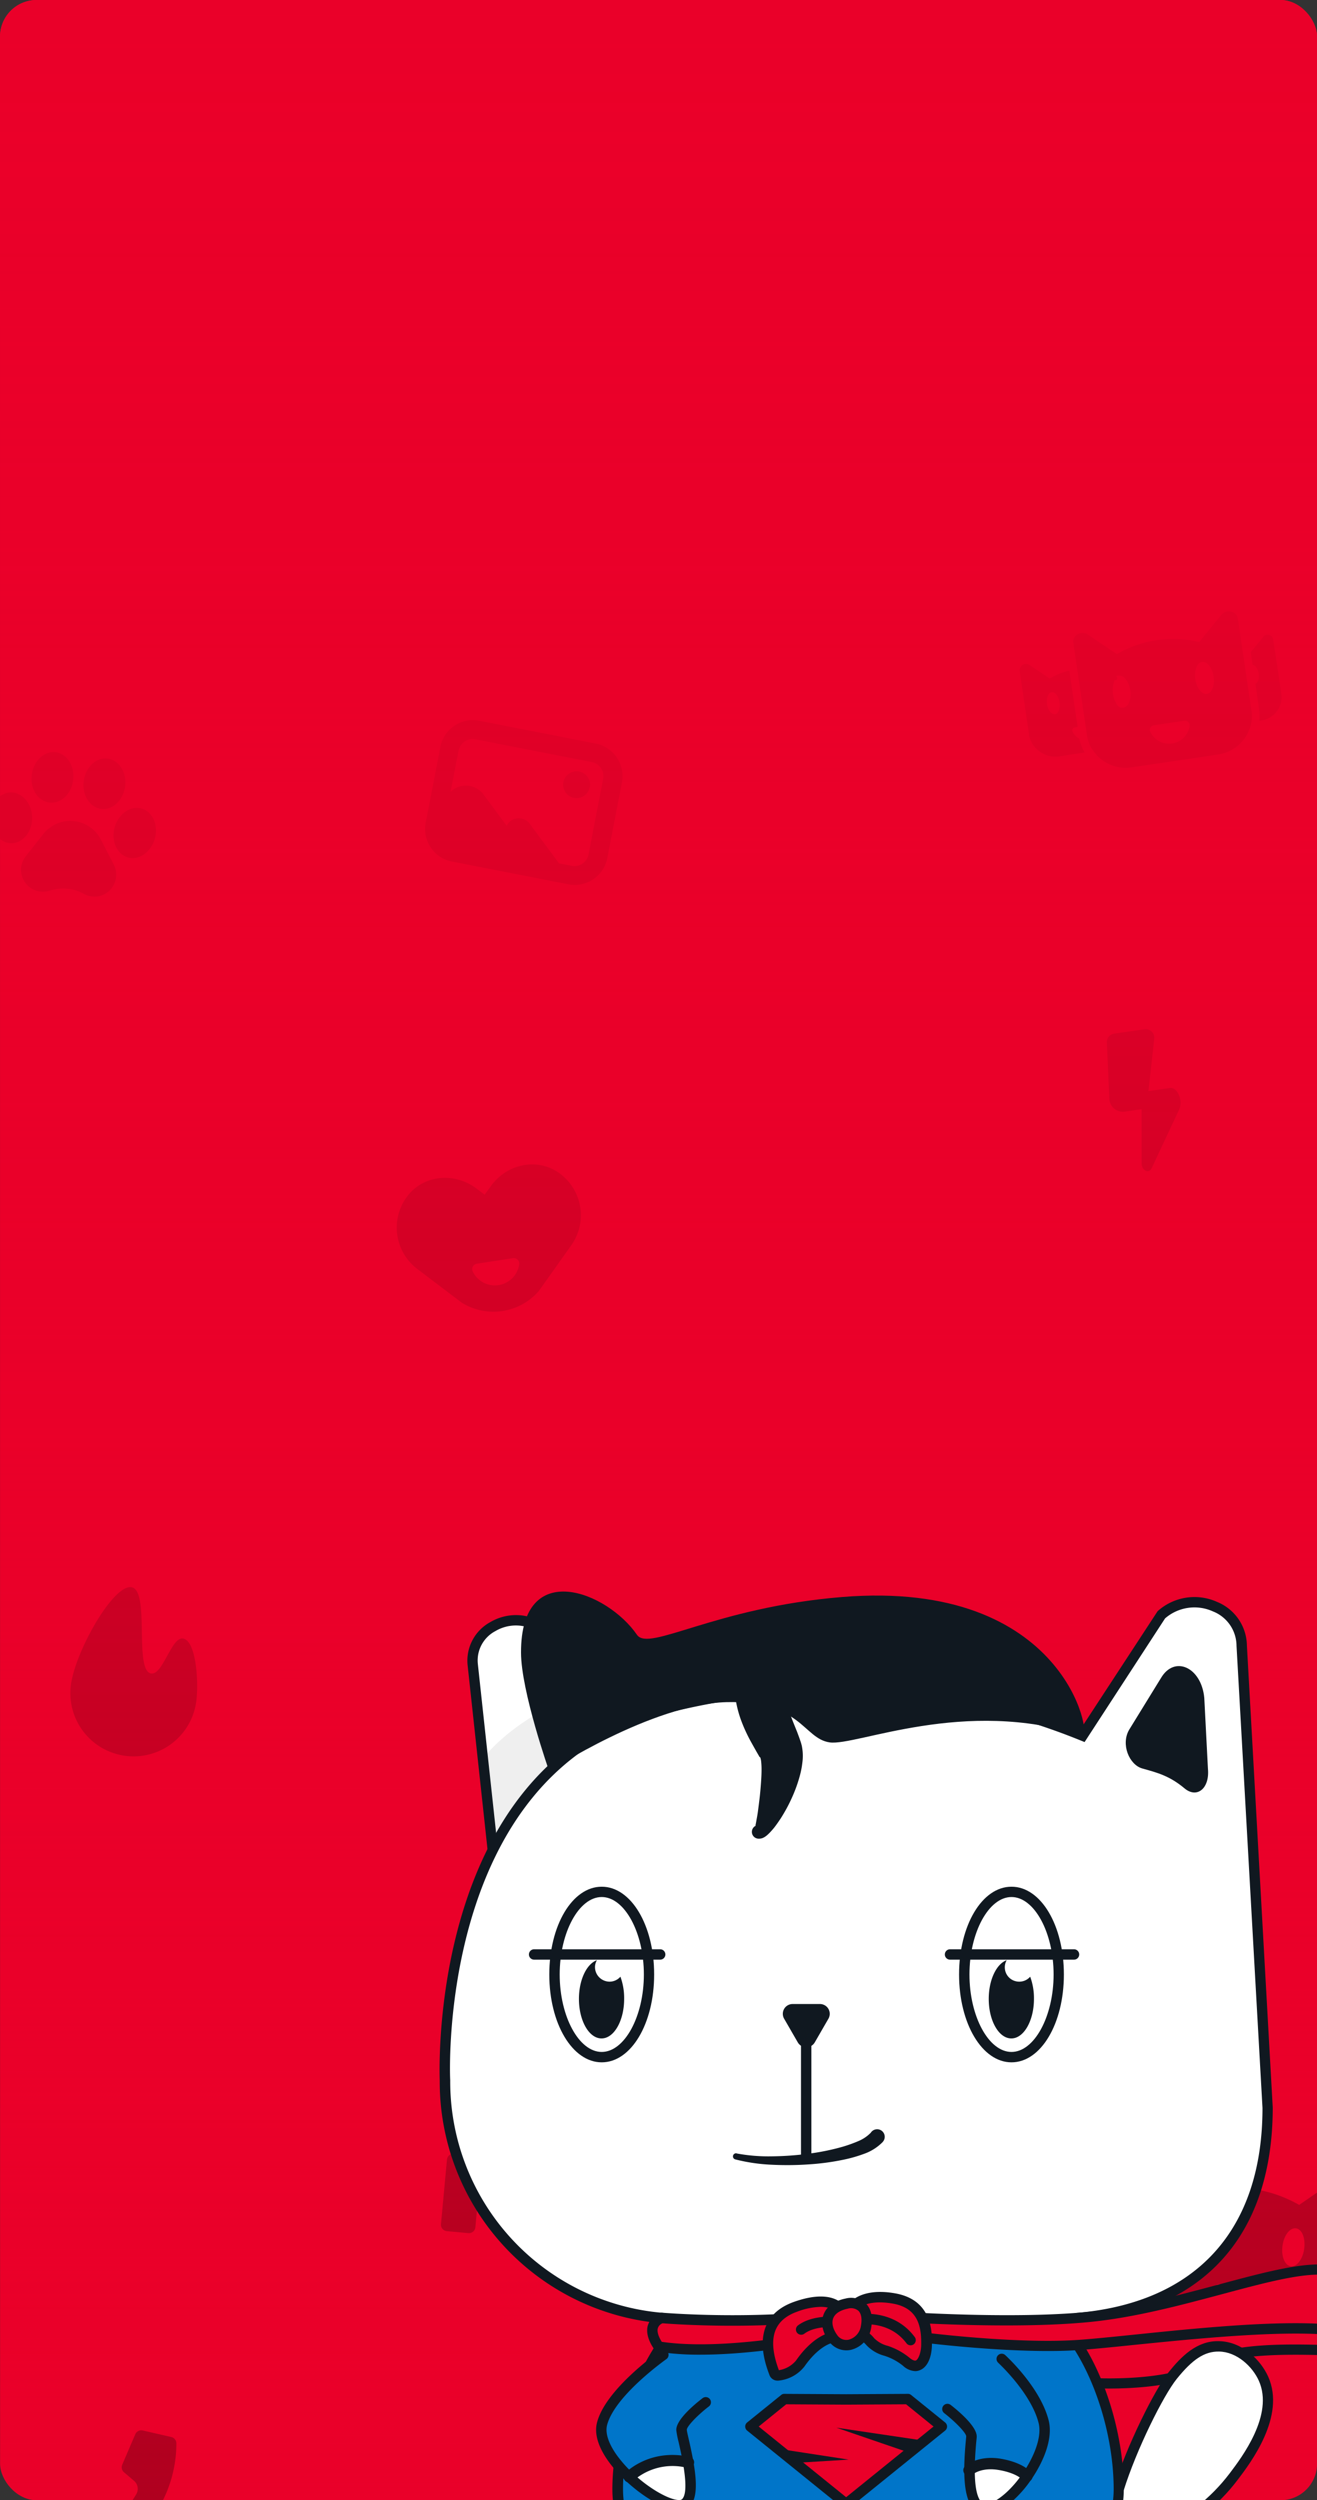 <?xml version="1.0" encoding="UTF-8"?> <svg xmlns="http://www.w3.org/2000/svg" xmlns:xlink="http://www.w3.org/1999/xlink" viewBox="0 0 360 683.35"><rect x="0" y="0" width="360" height="683.35" fill="#333333" stroke="none"/> <defs> <style>.cls-1{fill:none;}.cls-2{fill:#ea0029;}.cls-3{clip-path:url(#clip-path);}.cls-4{fill:#b0001f;}.cls-5{fill:url(#Безымянный_градиент_12);}.cls-6{fill:#101820;}.cls-7{fill:#fff;}.cls-8{fill:#efefef;}.cls-9{fill:#0075c9;}</style> <clipPath id="clip-path"> <rect class="cls-1" width="360" height="683.35" rx="10"></rect> </clipPath> <linearGradient id="Безымянный_градиент_12" x1="180" x2="180" y2="683.35" gradientUnits="userSpaceOnUse"> <stop offset="0" stop-color="#ea0029"></stop> <stop offset="0.09" stop-color="#ea0029" stop-opacity="0.97"></stop> <stop offset="0.23" stop-color="#ea0029" stop-opacity="0.89"></stop> <stop offset="0.39" stop-color="#ea0029" stop-opacity="0.75"></stop> <stop offset="0.57" stop-color="#ea0029" stop-opacity="0.56"></stop> <stop offset="0.77" stop-color="#ea0029" stop-opacity="0.31"></stop> <stop offset="0.99" stop-color="#ea0029" stop-opacity="0.02"></stop> <stop offset="1" stop-color="#ea0029" stop-opacity="0"></stop> </linearGradient> </defs> <title>Монтажная область 13</title> <g id="Block_4" data-name="Block 4"> <rect class="cls-2" x="0.02" width="360" height="683.35" rx="10"></rect> <g class="cls-3"> <path class="cls-4" d="M240.68,448.37l-22,4.61a10.2,10.2,0,0,0-7.9,12.08L213,476a10.21,10.21,0,0,0,12.08,7.9l.57-.12.93,4.45c.4,1.9,3.11,2.32,4.3.67l2.78-3.87a11.26,11.26,0,0,1,6.32-4.24l7.14-1.5a10.2,10.2,0,0,0,7.9-12.08l-2.29-10.94A10.2,10.2,0,0,0,240.68,448.37Z"></path> <path class="cls-4" d="M3.23,230.45c-3.15.07-5.77-3-5.86-6.8s2.4-7,5.55-7.06,5.77,3,5.85,6.8S6.38,230.38,3.23,230.45ZM20,213.15c.47-3.8-1.69-7.19-4.81-7.57s-6,2.38-6.51,6.18,1.69,7.2,4.82,7.58S19.57,217,20,213.15Zm15,21.2c3,.84,6.32-1.48,7.33-5.18s-.63-7.36-3.67-8.19-6.31,1.49-7.33,5.18S32,233.52,35,234.35Zm-7.31-13.27c3.13.38,6-2.39,6.51-6.19s-1.69-7.19-4.81-7.57-6,2.38-6.51,6.18S24.57,220.7,27.69,221.08Zm-.13,8.36A9.4,9.4,0,0,0,11.8,228L7,234.1a5.92,5.92,0,0,0-1.25,3.52,6,6,0,0,0,4.09,5.79,5.91,5.91,0,0,0,3.74,0l.08,0a11.72,11.72,0,0,1,9.27.89,5.75,5.75,0,0,0,2.33.72,6,6,0,0,0,1.34,0,6,6,0,0,0,5.09-5,6,6,0,0,0-.59-3.69Z"></path> <path class="cls-4" d="M333.83,168.06l-2.4,2.95-3.64,4.46a30.41,30.41,0,0,0-22.48,3.32l-4.77-3.22-3.15-2.13c-1.79-1.21-4.33.21-4,2.25L295,186.58l2.09,14.13.05.31a9.68,9.68,0,0,0,.9,2.88h0a10,10,0,0,0,.92,1.49h0c.16.22.34.43.52.64a10.7,10.7,0,0,0,9.76,3.71l.66-.1,15.89-2.34,6.59-1,.65-.09a10.7,10.7,0,0,0,8.27-6.38,9.69,9.69,0,0,0,.8-5.47l-.05-.31-2.08-14.13-1.61-10.89C338,167,335.19,166.39,333.83,168.06Zm-28.77,16.79.05,0,.05-.06,0,0,.07-.07,0,0,.06,0,0,0,.06-.05,0,0,.09,0h0a.31.31,0,0,1,.1,0l0,0,.08,0h0l.08,0h0l.11,0h0a2,2,0,0,1,1.77.8l.17.19.12.17a6.53,6.53,0,0,1,1.09,2.84c.35,2.41-.48,4.54-1.86,4.74h-.49l-.15,0h0l-.15,0,0,0-.1-.05-.05,0-.1-.06,0,0-.14-.09h0l-.14-.11,0,0-.1-.08,0,0a.94.94,0,0,1-.1-.1l0,0-.13-.14h0l-.13-.16,0,0-.09-.12,0-.06-.09-.12,0-.05-.11-.18a6.94,6.94,0,0,1-.79-2.39,7.6,7.6,0,0,1-.08-1.41,6.52,6.52,0,0,1,.09-.8h0a4.76,4.76,0,0,1,.13-.57v0s0-.08,0-.12v0a3.41,3.41,0,0,1,.18-.48l0,0,0-.08,0,0,0-.08,0,0,.09-.13,0-.05,0-.06,0,0,0-.06A.1.1,0,0,0,305.06,184.85Zm20.13,13.52A5.68,5.68,0,0,1,314.42,200a1.27,1.27,0,0,1,1-1.79l8.37-1.23A1.27,1.27,0,0,1,325.19,198.37Zm4.69-8.72c-1.37.2-2.78-1.59-3.14-4s.47-4.54,1.85-4.74,2.79,1.58,3.15,4S331.26,189.45,329.88,189.65ZM293.18,200a.86.86,0,0,1,.67-1.22l.71-.11-1.74-11.81-.53-3.6a20.6,20.6,0,0,0-5.37,2.2l-3.28-2.21-2.16-1.46a1.75,1.75,0,0,0-2.76,1.54l1.1,7.49,1.44,9.71,0,.21a6.66,6.66,0,0,0,1.61,3.44,7.36,7.36,0,0,0,6.71,2.55l.44-.07,6.49-1a12,12,0,0,1-1.49-3.81A4,4,0,0,1,293.18,200Zm-4.82-4.8c-.95.14-1.91-1.09-2.16-2.75s.33-3.11,1.27-3.25,1.92,1.09,2.16,2.75S289.31,195.1,288.36,195.24ZM348,174.63l1,6.53,1.25,8.47,0,.18a5.81,5.81,0,0,1-.48,3.28,6.39,6.39,0,0,1-5,3.82l-.39.06-.14,0a11.51,11.51,0,0,0-.07-2.93l0-.3-1-6.84c.7-.29,1.09-1.47.9-2.78s-.92-2.33-1.67-2.41l-.31-2.1-.2-1.38,2-2.45,1.44-1.76A1.54,1.54,0,0,1,348,174.63Z"></path> <path class="cls-4" d="M319.76,297.37l-5.83.84,1.58-14.35a2.32,2.32,0,0,0-2.64-2.55l-8.31,1.19a2.33,2.33,0,0,0-2,2.41l.68,15.41a3.7,3.7,0,0,0,4.22,3.5l4.6-.67v15.1c.27,1.87,2.06,2.53,2.76,1l2.37-5.06h0l1.22-2.61h0l3.91-8.33C323.46,300.77,321.86,297.07,319.76,297.37Z"></path> <path class="cls-4" d="M46.78,666.06,39,664.27a1.79,1.79,0,0,0-2,1l-3.59,8.37a1.79,1.79,0,0,0,.52,2.09L36.6,678a2.89,2.89,0,0,1,.65,3.7,27.78,27.78,0,0,1-9.87,9.87,2.88,2.88,0,0,1-3.69-.66l-2.22-2.71a1.78,1.78,0,0,0-2.09-.51L11,691.25a1.83,1.83,0,0,0-1,2.07l1.8,7.77a1.79,1.79,0,0,0,1.75,1.39,34.66,34.66,0,0,0,34.66-34.67A1.79,1.79,0,0,0,46.78,666.06Z"></path> <path class="cls-4" d="M152.12,320.13c-6.05-3.73-13.88-1.69-18,4.13L133,325.8l-.52.74-.72-.55-1.51-1.14c-5.68-4.31-13.77-3.9-18.41,1.48A14.17,14.17,0,0,0,114,346.77l9.82,7.45,2.39,1.81a16.42,16.42,0,0,0,21-3.1l2-2.79,7-9.87A14.16,14.16,0,0,0,152.12,320.13ZM141.93,345.5a6.72,6.72,0,0,1-12.72,2,1.5,1.5,0,0,1,1.13-2.11l9.87-1.52A1.5,1.5,0,0,1,141.93,345.5Z"></path> <path class="cls-4" d="M131.58,591.12l-1.64,17.62a1.77,1.77,0,0,1-1.93,1.6l-5.87-.54a1.77,1.77,0,0,1-1.6-1.93l1.64-17.62a1.76,1.76,0,0,1,1.92-1.6l5.88.54A1.78,1.78,0,0,1,131.58,591.12Zm26.52,5.09h0a5.38,5.38,0,0,0,1.76-3.48,4.39,4.39,0,0,0-4-4.67l-9-.84c1.5-1.15,2.39-4,1.76-6.48l-.85-3.42a6.38,6.38,0,0,0-1.64-3c-1.75-1.73-4.21-1.61-5.22,1l-4.6,11.91a6.89,6.89,0,0,1-2,2.77l-.09.07a.87.87,0,0,0-.33.61l-1.46,15.7a.89.89,0,0,0,.78,1,11.38,11.38,0,0,1,3.76,1.54,21.11,21.11,0,0,0,8.57,3.15l.2,0c3.15.29,6.86.61,8.56-1.41a3.92,3.92,0,0,0,.76-3.23,5.85,5.85,0,0,0,1.71-5.38A6.16,6.16,0,0,0,158.1,596.21Z"></path> <path class="cls-4" d="M162.87,203.23,131,197a9.05,9.05,0,0,0-10.63,7.15l-4,20.68a9.06,9.06,0,0,0,7.15,10.63l31.83,6.23A9.07,9.07,0,0,0,166,234.54l4-20.67A9.07,9.07,0,0,0,162.87,203.23Zm-2,30.33a3.91,3.91,0,0,1-4.59,3.08l-3.48-.68-8-10.81c-1.7-2.3-5.37-1.82-6.26.61l-6.39-8.64a6,6,0,0,0-9-.7l2.21-11.27a3.92,3.92,0,0,1,4.59-3.09l31.83,6.23a3.91,3.91,0,0,1,3.09,4.59Zm.32-18.39a3.66,3.66,0,1,1-2.89-4.29A3.66,3.66,0,0,1,161.24,215.17Z"></path> <path class="cls-4" d="M342.31,638.1l7.8,1.08c7.36,1,14.08-3.64,15-10.37l4.12-30c.33-2.41-2.69-4.06-4.79-2.61l-9.31,6.43A35.93,35.93,0,0,0,328.48,599l-7.23-8.7c-1.64-2-5-1.19-5.32,1.22l-4.12,30c-.92,6.73,4.29,13,11.65,14Zm-16.14-22.35c-1.63-.22-2.64-2.72-2.25-5.59s2-5,3.68-4.77,2.64,2.72,2.25,5.59S327.81,616,326.17,615.75Zm18.44,12A6.72,6.72,0,0,1,331.84,626a1.5,1.5,0,0,1,1.69-1.71l9.91,1.36A1.51,1.51,0,0,1,344.61,627.76Zm8.22-8.35c-1.64-.23-2.65-2.73-2.26-5.59s2-5,3.68-4.78,2.64,2.73,2.25,5.59S354.46,619.63,352.83,619.41Z"></path> <path class="cls-4" d="M53.5,465.94c.91-4.54.41-17.34-3.42-18.1-3.22-.65-5.56,10.19-8.84,9.53-4.62-.92-.22-22.55-5.24-23.55-4.77-.95-14.53,16-16.39,25.36a17.28,17.28,0,1,0,33.89,6.76Z"></path> <rect class="cls-5" width="360" height="683.35" rx="10"></rect> <path class="cls-2" d="M396.25,639.88s-.83,2.62-15.47,2.9-42.18-3.09-52,3.86-44.23,5.74-54,0,12.5-8.33,12.5-8.33,55.29-8.75,65.57-8.06S396.25,639.88,396.25,639.88Z"></path> <path class="cls-6" d="M303.1,652.82c-11.7,0-23.67-1.79-29.08-5-2.43-1.42-3.48-3-3.14-4.62.87-4.14,11.62-5.82,16.2-6.35,2.2-.35,55.45-8.77,65.83-8.07s42.35,9.32,43.71,9.68a1.41,1.41,0,0,1,1,1.81c-.42,1.34-3.17,3.62-16.79,3.88-3.67.07-8.13-.09-12.86-.25-14-.49-31.36-1.1-38.35,3.85C324.71,651.26,314,652.82,303.1,652.82Zm48.3-21.19c-12.73,0-63.41,8-63.94,8.08-7,.81-13.51,2.77-13.8,4.12,0,0,.07.58,1.79,1.58,9.67,5.66,43.21,6.65,52.51.07,7.77-5.5,24.93-4.9,40.08-4.37,4.7.17,9.15.32,12.71.25a56.29,56.29,0,0,0,11.43-1.08c-8.92-2.34-31.46-8.07-39.47-8.61C352.34,631.64,351.9,631.63,351.4,631.63Z"></path> <path class="cls-7" d="M184,471.43l-35.7-26.21c-8.05-5.91-20.07.19-19.05,9.67L140.8,562"></path> <path class="cls-8" d="M134.68,505.34s15.95-29.37,44.17-37.67l-11.29-8.29s-23.38,6.23-35.55,21.24Z"></path> <path class="cls-6" d="M139.39,562.17,127.81,455a12,12,0,0,1,6.24-11.67,13.8,13.8,0,0,1,15.06.7l35.7,26.21-1.68,2.29-35.7-26.21a11,11,0,0,0-12-.53,9.07,9.07,0,0,0-4.82,8.91l11.58,107.13Z"></path> <path class="cls-7" d="M305.76,680.33c3.54-11.28,11-26.28,14.81-31.07s7.64-8.08,12.68-8c5.35.09,10.17,4.41,12.16,8.86,4.49,10-4.8,22.31-8.17,26.75-11.79,15.56-29.72,20.33-38.25,21.93"></path> <path class="cls-6" d="M299.25,700.2l-.52-2.79c11.26-2.11,26.89-7.54,37.38-21.39,3.32-4.38,12.15-16,8-25.31-1.75-3.93-6.05-7.94-10.88-8-4-.08-7.3,2.17-11.56,7.46-3.67,4.56-11,19.23-14.55,30.61l-2.71-.85c3.66-11.66,11.23-26.79,15-31.54,3.43-4.27,7.73-8.71,13.81-8.52,6.3.1,11.38,5.1,13.44,9.7,4.83,10.82-4.73,23.44-8.34,28.19C327.33,692.31,311,698,299.25,700.2Z"></path> <path class="cls-7" d="M179.7,467.43c38.91-10.28,79.19-8.09,116.17,6.95l21.51-33c8.13-7.44,22-2.17,22,8.35l7.07,126.36c0,34-18.62,54.51-51.9,57.44a2.81,2.81,0,0,0-2.07,4.48c8.5,11.17,13.25,28.42,13.25,42.3a28.59,28.59,0,0,1-28.59,28.59H197.39a28.59,28.59,0,0,1-28.59-28.59c0-13.84,5.5-31,14.15-42.21a2.87,2.87,0,0,0-2.09-4.59,65.16,65.16,0,0,1-59.25-64.9S117.17,484.66,179.7,467.43Z"></path> <path class="cls-9" d="M179.74,641.72a100.88,100.88,0,0,0,30.19-1c16.91-3.05,46-.83,46-.83l39.67,1.75s11.59,19.93,10.14,38.68-10.59,24.7-20.24,27.36-72.4.79-72.4.79-26.28,2.68-33.38-5.65-11.6-14.45-11.19-28S179.74,641.72,179.74,641.72Z"></path> <path class="cls-6" d="M277.17,710.34H197.39a30,30,0,0,1-30-30c0-14.61,5.81-31.92,14.45-43.08a1.36,1.36,0,0,0,.17-1.4,1.51,1.51,0,0,0-1.27-.9,66.22,66.22,0,0,1-60.54-66.32c0-.77-3.77-85.24,59.13-102.57h0c39.21-10.36,79.29-8.09,116,6.56l21.1-32.27a15.06,15.06,0,0,1,16.28-2.53,13.07,13.07,0,0,1,8.13,11.93L347.9,576c0,35-18.89,55.91-53.19,58.93a1.46,1.46,0,0,0-1.23.87,1.31,1.31,0,0,0,.16,1.34c8.1,10.63,13.54,28,13.54,43.16A30,30,0,0,1,277.17,710.34ZM180.07,468.8c-60.68,16.73-57.09,98.93-57,99.76a63.41,63.41,0,0,0,58,63.56,4.36,4.36,0,0,1,3.62,2.6,4.18,4.18,0,0,1-.54,4.27c-8.28,10.7-13.85,27.31-13.85,41.34a27.2,27.2,0,0,0,27.17,27.17h79.78a27.2,27.2,0,0,0,27.17-27.17c0-14.61-5.21-31.26-13-41.44a4.13,4.13,0,0,1-.5-4.21,4.35,4.35,0,0,1,3.58-2.55c32.63-2.87,50.6-22.77,50.6-56L338,449.82a10.15,10.15,0,0,0-6.44-9.4,12.23,12.23,0,0,0-13.09,1.91l-22,33.8-1.08-.44C258.92,460.88,219.06,458.5,180.07,468.8Z"></path> <path class="cls-6" d="M224.14,547.72h-7.49a2.68,2.68,0,0,0-2.32,4l3.74,6.48a2.68,2.68,0,0,0,4.65,0l3.74-6.48A2.68,2.68,0,0,0,224.14,547.72Z"></path> <path class="cls-6" d="M323.8,488.79c3.4,2.84,6.9,0,6.39-5.35l-1-19.39c-.79-8.37-8.14-11.73-11.85-5.41l-8.67,14.09c-2.36,4,0,9.63,3.6,10.62C316.41,484.52,319.65,485.33,323.8,488.79Z"></path> <rect class="cls-6" x="218.95" y="553.64" width="2.84" height="36.06"></rect> <ellipse class="cls-7" cx="164.48" cy="539.65" rx="12.91" ry="22.59"></ellipse> <path class="cls-6" d="M164.48,563.66c-8,0-14.33-10.54-14.33-24s6.3-24,14.33-24,14.33,10.55,14.33,24S172.51,563.66,164.48,563.66Zm0-45.18c-6.23,0-11.49,9.7-11.49,21.17s5.26,21.17,11.49,21.17S176,551.13,176,539.65,170.71,518.48,164.48,518.48Z"></path> <ellipse class="cls-7" cx="276.49" cy="539.65" rx="12.91" ry="22.59"></ellipse> <path class="cls-6" d="M276.49,563.66c-8,0-14.33-10.54-14.33-24s6.29-24,14.33-24,14.32,10.55,14.32,24S284.52,563.66,276.49,563.66Zm0-45.18c-6.23,0-11.49,9.7-11.49,21.17s5.26,21.17,11.49,21.17S288,551.13,288,539.65,282.72,518.48,276.49,518.48Z"></path> <path class="cls-6" d="M169.59,540.25a3.89,3.89,0,0,1-3,1.36,4,4,0,0,1-3.95-3.94,3.82,3.82,0,0,1,.53-1.93c-2.81,1-4.92,5.37-4.92,10.58,0,6,2.77,10.81,6.18,10.81s6.18-4.84,6.18-10.81A17,17,0,0,0,169.59,540.25Z"></path> <path class="cls-6" d="M281.6,540.25a3.9,3.9,0,0,1-3,1.36,3.92,3.92,0,0,1-3.42-5.87c-2.8,1-4.91,5.37-4.91,10.58,0,6,2.77,10.81,6.18,10.81s6.18-4.84,6.18-10.81A17,17,0,0,0,281.6,540.25Z"></path> <path class="cls-6" d="M180.41,535.6H146a1.42,1.42,0,0,1,0-2.84h34.46a1.42,1.42,0,1,1,0,2.84Z"></path> <path class="cls-6" d="M293.58,535.6H259.69a1.42,1.42,0,1,1,0-2.84h33.89a1.42,1.42,0,1,1,0,2.84Z"></path> <path class="cls-2" d="M180.86,633.53s25.54,2.28,50.68-1.33c3.19,1.94,1.87,5.81-.25,5.54s-31.67,6.69-51.21,3.63C180.08,641.37,175.65,635.73,180.86,633.53Z"></path> <path class="cls-6" d="M191.46,643.56a76.62,76.62,0,0,1-11.6-.79l-.55-.09-.35-.44c-.27-.35-2.69-3.54-1.9-6.58a5.13,5.13,0,0,1,3.25-3.43l.33-.14.35,0c.25,0,25.67,2.21,50.34-1.33l.51-.07.43.26a4.87,4.87,0,0,1,2.35,5.78,3.35,3.35,0,0,1-3.51,2.39c-.51,0-2.79.38-5.27.8C218.21,641.23,204.32,643.56,191.46,643.56Zm-10.57-3.51c14.62,2.12,34.73-1.26,44.48-2.9,4.09-.69,5.4-.9,6.1-.82.13,0,.37-.24.46-.51a1.93,1.93,0,0,0-.75-2.14c-23.17,3.25-46.81,1.56-50.07,1.3a2.11,2.11,0,0,0-1.3,1.39C179.5,637.56,180.33,639.18,180.89,640.05Z"></path> <path class="cls-2" d="M231.54,632.2s39.57,3.58,65.88,1,53.73-15,66.51-12.72,27.23,18.89,36.12,18.61a23.31,23.31,0,0,1-24.18.47c-13.06-7.41-62.7.1-81.31,1.35s-51.75-2.67-62.69-5.35"></path> <path class="cls-6" d="M387.54,644.23a24.78,24.78,0,0,1-12.37-3.39c-9.83-5.58-42.85-2.19-64.69,0-6.32.65-11.77,1.21-15.83,1.48-19,1.27-52.29-2.73-63.12-5.38a1.41,1.41,0,0,1-1-1.71,1.43,1.43,0,0,1,1.72-1c10.67,2.62,43.51,6.57,62.25,5.31,4-.27,9.44-.83,15.73-1.47,23.53-2.42,55.76-5.73,66.39.3a21.56,21.56,0,0,0,19.18,1.4c-3.86-1.37-8.18-4.38-13-7.73-6.38-4.45-13-9-19.11-10.11-6.43-1.13-17.14,1.75-29.54,5.07-11.27,3-24,6.45-36.58,7.66-26.14,2.52-65.76-1-66.15-1a1.42,1.42,0,0,1,.25-2.83c.4,0,39.75,3.54,65.63,1.05,12.3-1.18,24.95-4.58,36.12-7.57,12.71-3.41,23.69-6.36,30.76-5.13,6.75,1.17,13.61,6,20.24,10.58,6,4.19,11.73,8.19,15.59,8a1.42,1.42,0,0,1,.87,2.58A24.71,24.71,0,0,1,387.54,644.23Z"></path> <path class="cls-2" d="M230.21,631.83s-2-5.19-12.72-1.38-7.42,13.73-5.79,18.21c.55,1.54,5.41-.29,7.05-2.68,3.76-5.45,8.19-7.86,11-7.14S230.21,631.83,230.21,631.83Z"></path> <path class="cls-6" d="M212.82,650.65a3.59,3.59,0,0,1-.47,0,2.33,2.33,0,0,1-2-1.47c-1-2.62-3.18-8.76-.77-13.88,1.32-2.8,3.81-4.87,7.42-6.16,11.84-4.22,14.42,1.93,14.52,2.2l0,.11c.72,2.37,1.7,6.59.15,8.2a2.31,2.31,0,0,1-2.32.59c-2.08-.53-6,1.56-9.48,6.58A10.29,10.29,0,0,1,212.82,650.65Zm11.53-20.16a19.4,19.4,0,0,0-6.39,1.3c-2.86,1-4.82,2.6-5.8,4.69-1.81,3.85-.15,8.88.74,11.33a7.7,7.7,0,0,0,4.68-2.63c3.75-5.44,8.46-8.45,12.12-7.8a16.78,16.78,0,0,0-.82-5C228.46,631.5,227.09,630.49,224.35,630.49Z"></path> <path class="cls-2" d="M233.3,630.37s2.63-3.67,11.23-2.11,8.83,8.78,8.77,12.7-2,7.58-5.52,4.57c-4-3.4-7.57-2.79-9.89-5.52-3.1-3.65-6.6-2.27-6.6-2.27Z"></path> <path class="cls-6" d="M250.2,648.06a5.2,5.2,0,0,1-3.33-1.44,15.59,15.59,0,0,0-5.19-2.78,10.36,10.36,0,0,1-4.87-2.91c-2.42-2.84-5-1.88-5-1.87l-2.64,1,3-10.56c.13-.17,3.27-4.39,12.64-2.68,10.12,1.85,10,10.76,9.93,14.12s-1.21,5.91-3.09,6.77A3.39,3.39,0,0,1,250.2,648.06Zm-17-12a7.81,7.81,0,0,1,5.75,3,8,8,0,0,0,3.68,2.08,18.37,18.37,0,0,1,6,3.28c.35.29,1.22.95,1.75.72s1.39-1.89,1.43-4.24c.08-4.87-.77-10-7.6-11.27-6.45-1.17-9.09.83-9.7,1.41Z"></path> <path class="cls-6" d="M219,638.11a1.42,1.42,0,0,1-.86-2.56c3.52-2.63,9-2.58,12-2.31a1.42,1.42,0,0,1,1.29,1.54,1.44,1.44,0,0,1-1.55,1.28c-2.05-.18-7.14-.38-10,1.76A1.39,1.39,0,0,1,219,638.11Z"></path> <path class="cls-6" d="M248.9,641a1.4,1.4,0,0,1-1.14-.58c-5-6.65-13.38-5-13.46-5a1.43,1.43,0,0,1-1.68-1.11,1.41,1.41,0,0,1,1.11-1.67c.41-.09,10.28-2,16.31,6.1a1.42,1.42,0,0,1-.3,2A1.4,1.4,0,0,1,248.9,641Z"></path> <path class="cls-2" d="M231.49,629.59c3.46-.7,6.19,1.47,5.25,6.37s-6.39,6.75-9.06,3S225.57,630.79,231.49,629.59Z"></path> <path class="cls-6" d="M231.34,642.38a5.88,5.88,0,0,1-4.81-2.56c-1.75-2.43-2.25-5.08-1.39-7.28.6-1.54,2.15-3.55,6.07-4.34h0a5.93,5.93,0,0,1,5.45,1.36c1.49,1.48,2,3.84,1.47,6.67a7.41,7.41,0,0,1-5.48,6A6,6,0,0,1,231.34,642.38Zm.43-11.4c-1.47.3-3.36,1-4,2.6-.5,1.28-.12,2.95,1.05,4.58a3,3,0,0,0,3.2,1.3,4.58,4.58,0,0,0,3.31-3.77c.36-1.86.12-3.32-.67-4.11a3.14,3.14,0,0,0-2.9-.6Z"></path> <path class="cls-7" d="M181.38,643.59s-14.59,10.14-16.81,18.89,15,22.51,21.25,22.23.61-18.19.47-20.56,6.58-7.55,6.58-7.55"></path> <path class="cls-9" d="M182.41,643.23s-11.58,6.82-16.15,14.42-1.08,12.91,4.84,19.3c0,0,4.71-4.44,17.42-4.17-.61-3-1.48-9.62-1.48-9.62l7.8-7.46Z"></path> <path class="cls-6" d="M185.65,686.13c-4.54,0-12.94-5.49-18.19-11.93-2.55-3.13-5.36-7.77-4.27-12.07,2.33-9.16,16.77-19.28,17.38-19.71a1.42,1.42,0,0,1,1.62,2.33c-.14.1-14.18,10-16.25,18.08-.62,2.46.7,5.87,3.73,9.58,5,6.2,12.88,11,16.09,10.88a1,1,0,0,0,.85-.43c1.84-2.41-.22-11.48-1.1-15.36a25.4,25.4,0,0,1-.64-3.27c-.17-2.8,4.94-7.06,7.14-8.75a1.42,1.42,0,1,1,1.73,2.25c-3.11,2.4-6,5.43-6,6.35,0,.35.3,1.59.57,2.79,1.64,7.21,3,14.52.59,17.71a3.86,3.86,0,0,1-3,1.55Z"></path> <path class="cls-7" d="M273.76,644.65s9.26,8.43,11.48,17.18-9.68,24.22-15.93,23.95-3.9-17.46-3.76-19.82-6.58-7.55-6.58-7.55"></path> <path class="cls-9" d="M274.91,642.28l15,22.94-7.5,11.61a21.48,21.48,0,0,0-18.52-1.9c0-4.3-10.89-20.44-10.89-20.44Z"></path> <path class="cls-6" d="M269.47,687.2h-.22a4.46,4.46,0,0,1-3.24-1.6c-3-3.43-2.62-11.73-2-18.58.05-.51.09-.9.1-1.14,0-.91-2.92-3.94-6-6.34a1.42,1.42,0,0,1-.26-2,1.44,1.44,0,0,1,2-.26c2.19,1.7,7.3,6,7.13,8.76,0,.26-.06.68-.11,1.24-.84,9-.41,14.49,1.29,16.45a1.67,1.67,0,0,0,1.22.63c2,.06,5.46-2.38,8.52-6.14,3.81-4.68,7.14-11.45,6-16-2.1-8.24-11-16.39-11.07-16.48a1.42,1.42,0,0,1,1.91-2.1c.39.36,9.61,8.82,11.91,17.88,1.5,5.92-2.58,13.69-6.53,18.54C276.41,684.53,272.46,687.2,269.47,687.2Z"></path> <path class="cls-6" d="M201.34,588.56a47.49,47.49,0,0,0,9.69.79,81.51,81.51,0,0,0,9.76-.69,63.81,63.81,0,0,0,9.51-1.92,37.83,37.83,0,0,0,4.42-1.59,10.36,10.36,0,0,0,3.29-2.23l.05-.07a2.07,2.07,0,1,1,3.25,2.55.81.81,0,0,1-.12.14,13.53,13.53,0,0,1-5,3.13,38.19,38.19,0,0,1-5,1.47,67.1,67.1,0,0,1-10.09,1.41,85.07,85.07,0,0,1-10.1.1,48.47,48.47,0,0,1-10-1.46.84.84,0,0,1,.39-1.64Z"></path> <path class="cls-6" d="M172,678.49a1.52,1.52,0,0,1-1.07-.43,1.55,1.55,0,0,1,0-2.19c.27-.27,6.68-6.72,17.46-4.4a1.54,1.54,0,1,1-.64,3,16.24,16.24,0,0,0-14.6,3.53A1.5,1.5,0,0,1,172,678.49Z"></path> <path class="cls-6" d="M280.71,678.37a1.53,1.53,0,0,1-1.26-.65h0s-1.48-1.77-6.32-2.62-7.14,1.12-7.24,1.21a1.54,1.54,0,0,1-2.17-.13,1.52,1.52,0,0,1,.1-2.16c.14-.13,3.46-3.09,9.85-2,6.16,1.09,8.1,3.59,8.3,3.87a1.55,1.55,0,0,1-.36,2.15A1.51,1.51,0,0,1,280.71,678.37Z"></path> <polygon class="cls-2" points="248.17 655.7 231.29 655.8 214.41 655.7 205.12 663.2 231.29 684.35 257.45 663.2 248.17 655.7"></polygon> <polygon class="cls-6" points="251.6 666.92 228.61 663.51 247.59 670.02 251.6 666.92"></polygon> <polygon class="cls-6" points="214.35 669.53 231.97 672.24 218.19 673.09 214.35 669.53"></polygon> <path class="cls-6" d="M231.29,685.78a1.44,1.44,0,0,1-.9-.32l-26.16-21.15a1.43,1.43,0,0,1,0-2.22l9.28-7.5a1.29,1.29,0,0,1,.91-.32l16.88.1,16.86-.1a1.3,1.3,0,0,1,.91.32l9.28,7.5a1.43,1.43,0,0,1,0,2.22l-26.17,21.15A1.41,1.41,0,0,1,231.29,685.78Zm-23.9-22.58,23.9,19.32,23.89-19.32-7.51-6.08-16.37.1-16.39-.1Z"></path> <path class="cls-6" d="M295.87,474.38c2.83.92-4.32-42.92-65.75-37.89-34.68,2.84-52.73,15.06-56,10.33-8.08-11.79-31.77-21.24-31.7,4.85,0,10.52,7.7,32.42,7.7,32.42s28-18.33,48.43-18.87,21,9.95,28.24,11S263.71,463.84,295.87,474.38Z"></path> <path class="cls-6" d="M208.84,456.69c4.85,1.06,5.73,1.28,5.57,1.33l0,.24-.07.47c-.05.32,0,.64-.07,1a14.44,14.44,0,0,0,.07,2,20.34,20.34,0,0,0,.82,4.22c.4,1.5,1,3.05,1.66,4.75l1.08,2.68.56,1.51.28.81a12.33,12.33,0,0,1,.45,1.53,13.83,13.83,0,0,1,.13,4.57,23.35,23.35,0,0,1-.68,3.5,39,39,0,0,1-2.19,6.08,43.62,43.62,0,0,1-3,5.55c-.59.89-1.19,1.77-1.87,2.64-.36.44-.73.86-1.17,1.32-.22.22-.47.47-.77.73a7.07,7.07,0,0,1-.63.46c-.16.09-.31.17-.49.25a2.53,2.53,0,0,1-1,.2,1.86,1.86,0,1,1,0-3.71,1.37,1.37,0,0,0-.69.1,1.17,1.17,0,0,0-.2.05c-.13.08-.07-.05-.11-.05a2.62,2.62,0,0,1,.08-.46c.07-.36.15-.8.22-1.23.17-.87.32-1.79.43-2.71.24-1.84.48-3.69.63-5.51s.29-3.62.29-5.28a20,20,0,0,0-.11-2.3c-.07-.66-.26-1.26-.34-1.21s0,.22,0,.15l-.3-.52-.66-1.14-1.44-2.57a43.89,43.89,0,0,1-2.76-6,30.83,30.83,0,0,1-1.67-7.13,27.52,27.52,0,0,1-.08-3.86c0-.65.07-1.3.17-1.94l.14-1,.08-.48c-.12-.18.8-.21,5.69.61q.85.15,1.71.33Z"></path> </g> </g> </svg> 